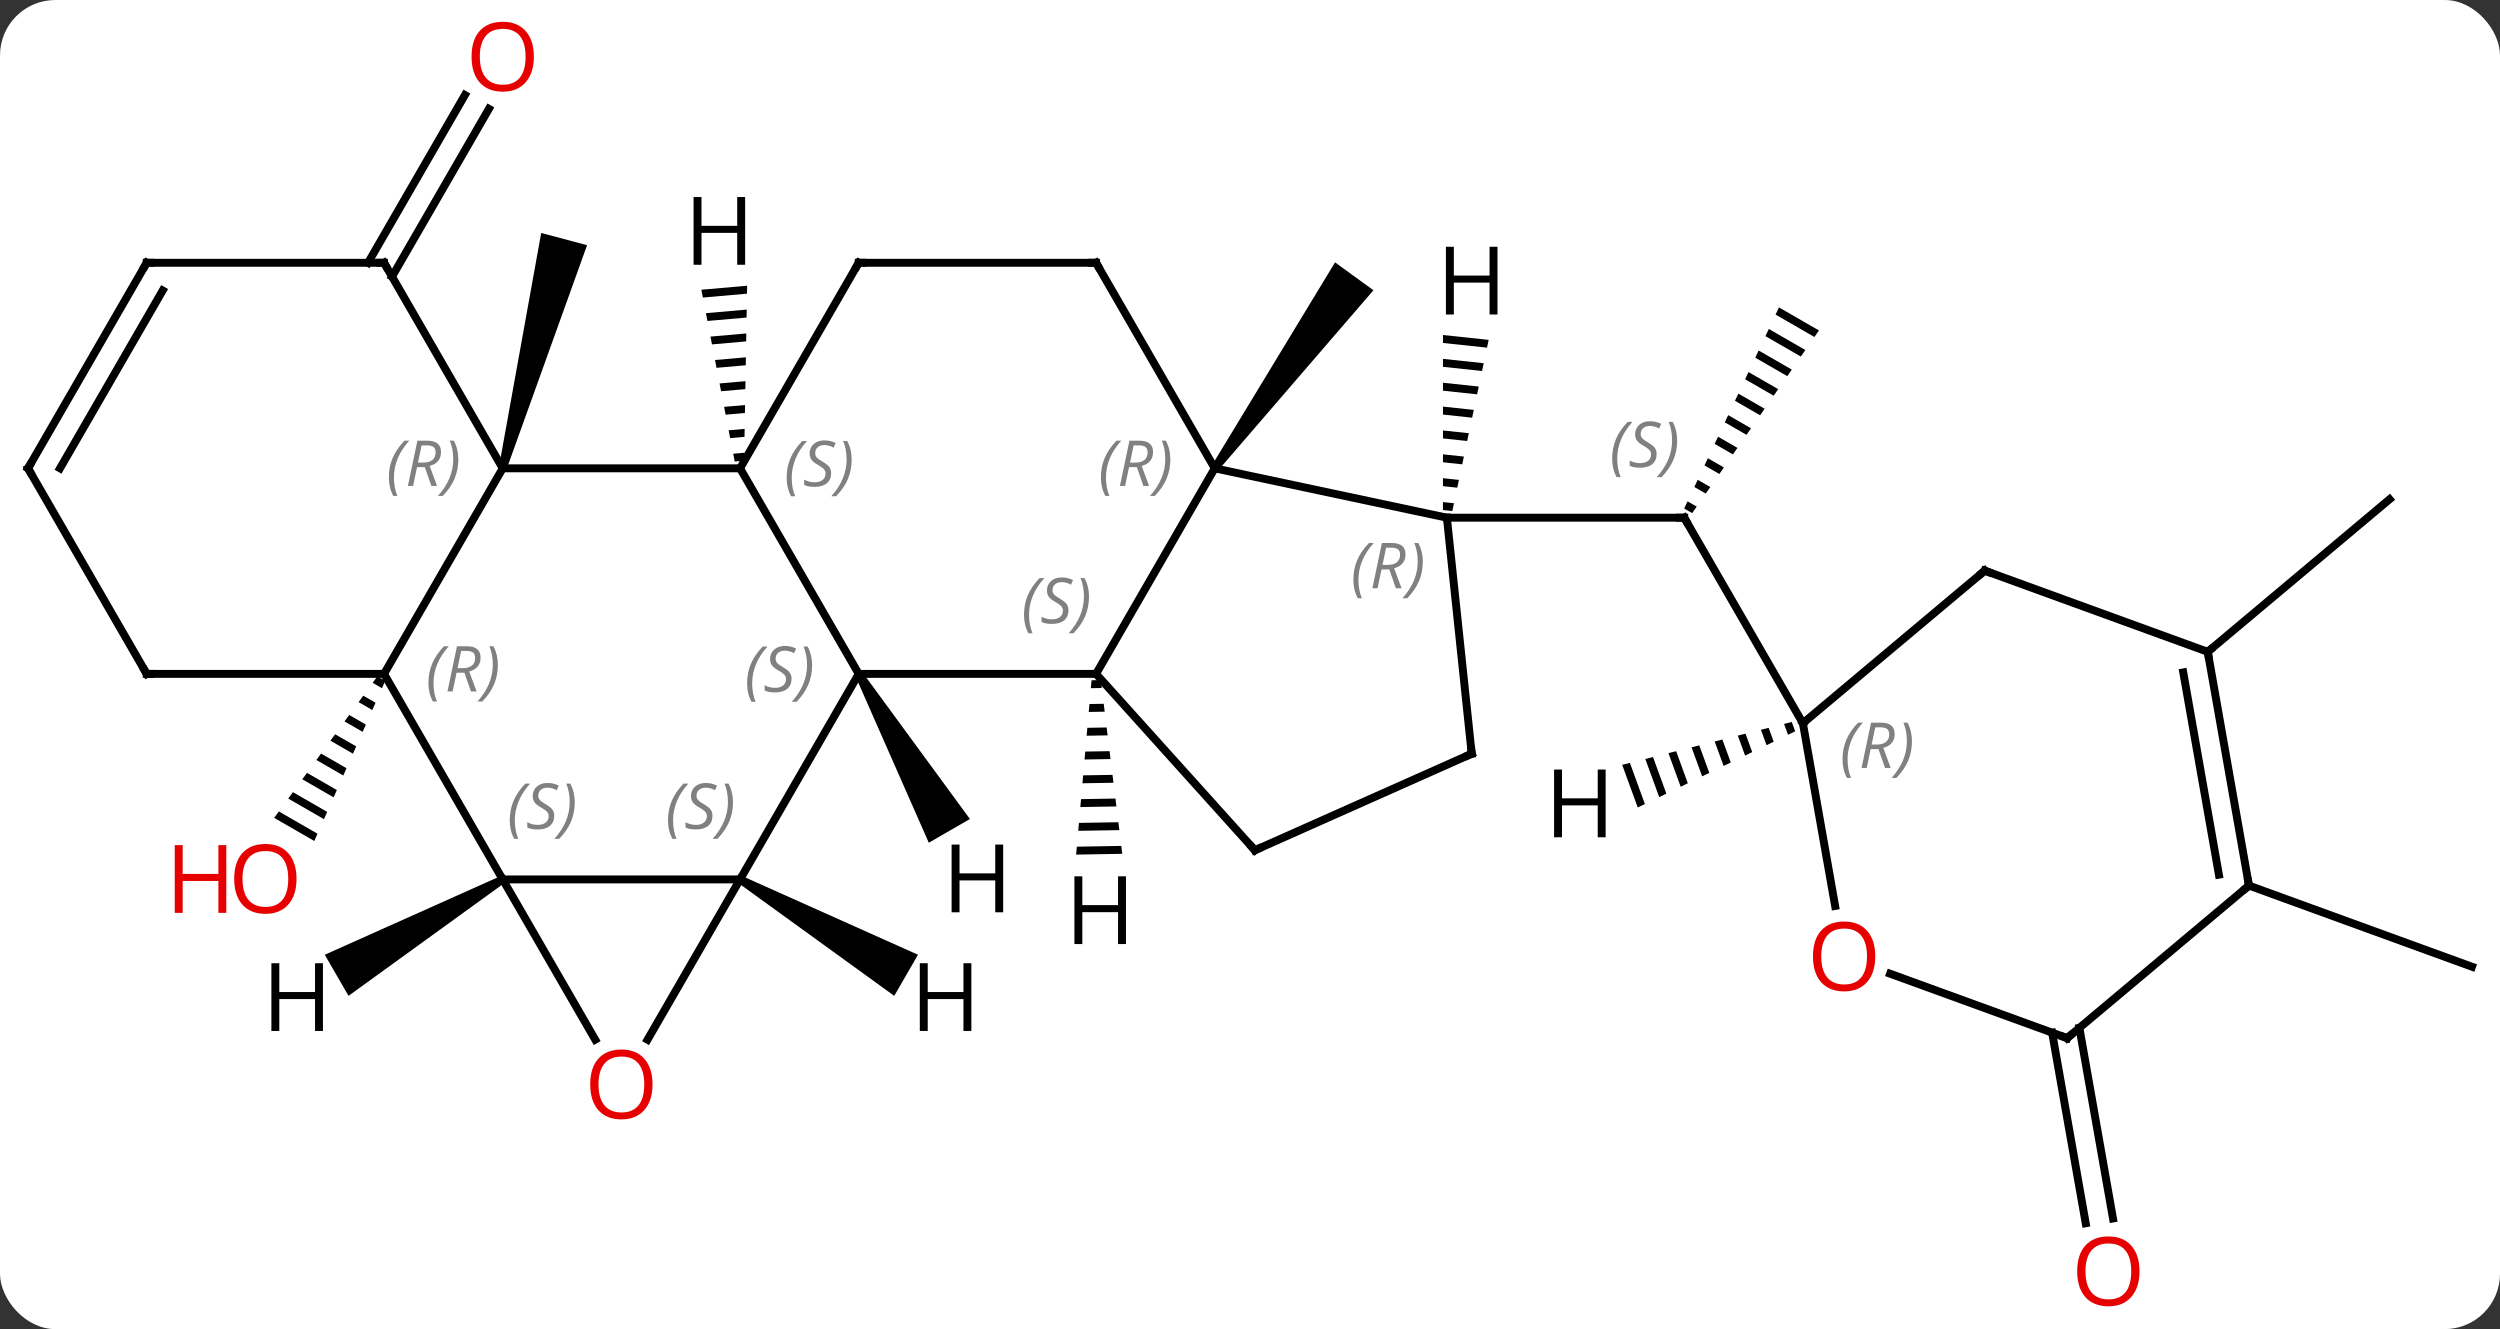 <svg width="316" viewBox="0 0 316 168" style="fill-opacity:1; color-rendering:auto; color-interpolation:auto; text-rendering:auto; stroke:black; stroke-linecap:square; stroke-miterlimit:10; shape-rendering:auto; stroke-opacity:1; fill:black; stroke-dasharray:none; font-weight:normal; stroke-width:1; font-family:'Open Sans'; font-style:normal; stroke-linejoin:miter; font-size:12; stroke-dashoffset:0; image-rendering:auto;" height="168" class="cas-substance-image" xmlns:xlink="http://www.w3.org/1999/xlink" xmlns="http://www.w3.org/2000/svg"><rect x="0" y="0" width="316" height="168" fill="#333333" stroke="none"/><svg class="cas-substance-single-component"><rect y="0" x="0" width="316" stroke="none" ry="7" rx="7" height="168" fill="white" class="cas-substance-group"/><svg y="0" x="0" width="316" viewBox="0 0 316 168" style="fill:black;" height="168" class="cas-substance-single-component-image"><svg><g><g transform="translate(158,84)" style="text-rendering:geometricPrecision; color-rendering:optimizeQuality; color-interpolation:linearRGB; stroke-linecap:butt; image-rendering:optimizeQuality;"><path style="stroke:none;" d="M-93.975 -24.675 L-94.941 -24.933 L-89.592 -54.557 L-83.796 -53.005 Z"/><path style="stroke:none;" d="M-4.053 -24.51 L-4.862 -25.098 L10.749 -50.837 L15.603 -47.311 Z"/><path style="stroke:none;" d="M-110.304 1.495 L-110.897 2.308 L-109.716 2.989 L-109.309 2.069 L-110.304 1.495 ZM-112.082 3.934 L-112.675 4.747 L-110.939 5.748 L-110.531 4.828 L-112.082 3.934 ZM-113.861 6.372 L-114.453 7.185 L-112.162 8.507 L-111.754 7.587 L-113.861 6.372 ZM-115.639 8.811 L-116.232 9.624 L-116.232 9.624 L-113.384 11.266 L-112.977 10.346 L-112.977 10.346 L-115.639 8.811 ZM-117.417 11.25 L-118.01 12.062 L-118.01 12.062 L-114.607 14.025 L-114.199 13.105 L-117.417 11.25 ZM-119.195 13.688 L-119.788 14.501 L-115.83 16.784 L-115.422 15.864 L-119.195 13.688 ZM-120.974 16.127 L-121.567 16.94 L-117.052 19.543 L-116.645 18.623 L-116.645 18.623 L-120.974 16.127 ZM-122.752 18.566 L-123.345 19.378 L-118.275 22.302 L-117.867 21.382 L-122.752 18.566 Z"/><line y2="-50.784" y1="-71.991" x2="-111.479" x1="-99.234" style="fill:none;"/><line y2="-49.034" y1="-70.241" x2="-108.448" x1="-96.203" style="fill:none;"/><path style="stroke:none;" d="M66.862 -45.144 L66.434 -44.236 L66.434 -44.236 L71.344 -41.405 L71.916 -42.23 L71.916 -42.23 L66.862 -45.144 ZM65.578 -42.42 L65.15 -41.513 L69.626 -38.931 L69.626 -38.931 L70.199 -39.756 L65.578 -42.42 ZM64.294 -39.697 L63.866 -38.789 L63.866 -38.789 L67.91 -36.457 L67.91 -36.457 L68.482 -37.282 L64.294 -39.697 ZM63.01 -36.973 L62.582 -36.065 L66.193 -33.983 L66.765 -34.808 L63.01 -36.973 ZM61.727 -34.249 L61.299 -33.341 L64.476 -31.509 L65.048 -32.334 L61.727 -34.249 ZM60.443 -31.526 L60.015 -30.618 L62.759 -29.035 L62.759 -29.035 L63.331 -29.86 L63.331 -29.86 L60.443 -31.526 ZM59.159 -28.802 L58.731 -27.894 L61.042 -26.561 L61.614 -27.386 L59.159 -28.802 ZM57.876 -26.078 L57.448 -25.17 L59.325 -24.087 L59.897 -24.912 L59.897 -24.912 L57.876 -26.078 ZM56.592 -23.354 L56.164 -22.446 L57.608 -21.614 L57.608 -21.614 L58.18 -22.438 L58.18 -22.438 L56.592 -23.354 ZM55.308 -20.631 L54.88 -19.723 L55.891 -19.14 L55.891 -19.14 L56.463 -19.964 L55.308 -20.631 Z"/><line y2="-18.564" y1="-18.564" x2="24.885" x1="54.885" style="fill:none;"/><line y2="7.416" y1="-18.564" x2="69.885" x1="54.885" style="fill:none;"/><line y2="-1.608" y1="-20.892" x2="121.059" x1="144.039" style="fill:none;"/><line y2="45.921" y1="70.014" x2="104.835" x1="109.082" style="fill:none;"/><line y2="46.529" y1="70.622" x2="101.388" x1="105.635" style="fill:none;"/><line y2="27.936" y1="38.196" x2="126.267" x1="154.458" style="fill:none;"/><line y2="-24.804" y1="1.179" x2="-64.458" x1="-49.458" style="fill:none;"/><line y2="27.159" y1="1.179" x2="-64.458" x1="-49.458" style="fill:none;"/><line y2="1.179" y1="1.179" x2="-19.458" x1="-49.458" style="fill:none;"/><line y2="-24.804" y1="-24.804" x2="-94.458" x1="-64.458" style="fill:none;"/><line y2="-50.784" y1="-24.804" x2="-49.458" x1="-64.458" style="fill:none;"/><line y2="27.159" y1="27.159" x2="-94.458" x1="-64.458" style="fill:none;"/><line y2="47.417" y1="27.159" x2="-76.154" x1="-64.458" style="fill:none;"/><line y2="-24.804" y1="1.179" x2="-4.458" x1="-19.458" style="fill:none;"/><line y2="23.472" y1="1.179" x2="0.615" x1="-19.458" style="fill:none;"/><line y2="1.179" y1="-24.804" x2="-109.458" x1="-94.458" style="fill:none;"/><line y2="-50.784" y1="-24.804" x2="-109.458" x1="-94.458" style="fill:none;"/><line y2="-50.784" y1="-50.784" x2="-19.458" x1="-49.458" style="fill:none;"/><line y2="47.411" y1="27.159" x2="-82.765" x1="-94.458" style="fill:none;"/><line y2="1.179" y1="27.159" x2="-109.458" x1="-94.458" style="fill:none;"/><line y2="-50.784" y1="-24.804" x2="-19.458" x1="-4.458" style="fill:none;"/><line y2="-18.564" y1="-24.804" x2="24.885" x1="-4.458" style="fill:none;"/><line y2="11.271" y1="23.472" x2="28.023" x1="0.615" style="fill:none;"/><line y2="1.179" y1="1.179" x2="-139.458" x1="-109.458" style="fill:none;"/><line y2="-50.784" y1="-50.784" x2="-139.458" x1="-109.458" style="fill:none;"/><line y2="11.271" y1="-18.564" x2="28.023" x1="24.885" style="fill:none;"/><line y2="-24.804" y1="1.179" x2="-154.458" x1="-139.458" style="fill:none;"/><line y2="-24.804" y1="-50.784" x2="-154.458" x1="-139.458" style="fill:none;"/><line y2="-24.804" y1="-47.284" x2="-150.417" x1="-137.437" style="fill:none;"/><line y2="-11.868" y1="7.416" x2="92.868" x1="69.885" style="fill:none;"/><line y2="30.514" y1="7.416" x2="73.959" x1="69.885" style="fill:none;"/><line y2="-1.608" y1="-11.868" x2="121.059" x1="92.868" style="fill:none;"/><line y2="47.22" y1="39.077" x2="103.287" x1="80.913" style="fill:none;"/><line y2="27.936" y1="-1.608" x2="126.267" x1="121.059" style="fill:none;"/><line y2="26.554" y1="0.99" x2="122.469" x1="117.963" style="fill:none;"/><line y2="27.936" y1="47.22" x2="126.267" x1="103.287" style="fill:none;"/><path style="stroke:none;" d="M-49.891 1.429 L-49.025 0.929 L-35.404 19.521 L-40.6 22.521 Z"/><path style="stroke:none;" d="M-63.563 -47.884 L-69.349 -47.377 L-69.157 -46.39 L-69.157 -46.39 L-63.58 -46.879 L-63.58 -46.879 L-63.563 -47.884 ZM-63.615 -44.868 L-68.774 -44.416 L-68.774 -44.416 L-68.582 -43.429 L-68.582 -43.429 L-63.632 -43.863 L-63.632 -43.863 L-63.615 -44.868 ZM-63.667 -41.852 L-68.199 -41.455 L-68.199 -41.455 L-68.007 -40.468 L-68.007 -40.468 L-63.684 -40.847 L-63.684 -40.847 L-63.667 -41.852 ZM-63.719 -38.836 L-67.624 -38.494 L-67.624 -38.494 L-67.432 -37.507 L-67.432 -37.507 L-63.736 -37.831 L-63.736 -37.831 L-63.719 -38.836 ZM-63.771 -35.82 L-67.048 -35.533 L-67.048 -35.533 L-66.857 -34.546 L-66.857 -34.546 L-63.788 -34.815 L-63.788 -34.815 L-63.771 -35.82 ZM-63.823 -32.804 L-66.473 -32.572 L-66.473 -32.572 L-66.282 -31.585 L-66.282 -31.585 L-63.84 -31.799 L-63.84 -31.799 L-63.823 -32.804 ZM-63.875 -29.788 L-65.898 -29.611 L-65.898 -29.611 L-65.707 -28.624 L-65.707 -28.624 L-63.892 -28.783 L-63.892 -28.783 L-63.875 -29.788 ZM-63.927 -26.772 L-65.323 -26.65 L-65.323 -26.65 L-65.131 -25.663 L-65.131 -25.663 L-63.944 -25.767 L-63.944 -25.767 L-63.927 -26.772 Z"/><path style="stroke:none;" d="M-64.708 27.592 L-64.208 26.726 L-41.968 36.68 L-44.968 41.876 Z"/><path style="stroke:none;" d="M-18.86 1.965 L-20.028 1.985 L-20.028 1.985 L-20.117 2.986 L-20.117 2.986 L-18.736 2.963 L-18.736 2.963 L-18.86 1.965 ZM-18.49 4.959 L-20.294 4.989 L-20.294 4.989 L-20.383 5.991 L-20.383 5.991 L-18.366 5.957 L-18.366 5.957 L-18.49 4.959 ZM-18.12 7.953 L-20.56 7.994 L-20.648 8.996 L-20.648 8.996 L-17.996 8.951 L-17.996 8.951 L-18.12 7.953 ZM-17.75 10.947 L-20.825 10.999 L-20.825 10.999 L-20.914 12.001 L-20.914 12.001 L-17.626 11.945 L-17.626 11.945 L-17.75 10.947 ZM-17.38 13.942 L-21.091 14.004 L-21.091 14.004 L-21.18 15.006 L-21.18 15.006 L-17.256 14.94 L-17.256 14.94 L-17.38 13.942 ZM-17.009 16.936 L-21.357 17.009 L-21.357 17.009 L-21.445 18.011 L-21.445 18.011 L-16.886 17.934 L-16.886 17.934 L-17.009 16.936 ZM-16.639 19.93 L-21.622 20.014 L-21.622 20.014 L-21.711 21.016 L-21.711 21.016 L-16.516 20.928 L-16.516 20.928 L-16.639 19.93 ZM-16.269 22.924 L-21.888 23.019 L-21.888 23.019 L-21.976 24.021 L-21.976 24.021 L-16.146 23.922 L-16.269 22.924 Z"/><path style="stroke:none;" d="M-94.708 26.726 L-94.208 27.592 L-113.948 41.876 L-116.948 36.68 Z"/><path style="stroke:none;" d="M24.393 -41.654 L24.393 -40.649 L24.393 -40.649 L29.96 -40.057 L30.169 -41.041 L30.169 -41.041 L24.393 -41.654 ZM24.392 -38.638 L24.392 -37.632 L24.392 -37.632 L29.333 -37.107 L29.333 -37.107 L29.542 -38.091 L29.542 -38.091 L24.392 -38.638 ZM24.392 -35.621 L24.391 -34.616 L24.391 -34.616 L28.706 -34.157 L28.706 -34.157 L28.915 -35.141 L28.915 -35.141 L24.392 -35.621 ZM24.391 -32.605 L24.391 -31.599 L24.391 -31.599 L28.079 -31.207 L28.079 -31.207 L28.288 -32.191 L28.288 -32.191 L24.391 -32.605 ZM24.39 -29.588 L24.39 -28.583 L24.39 -28.583 L27.453 -28.258 L27.453 -28.258 L27.662 -29.241 L27.662 -29.241 L24.39 -29.588 ZM24.39 -26.572 L24.389 -25.567 L26.826 -25.308 L26.826 -25.308 L27.035 -26.291 L27.035 -26.291 L24.39 -26.572 ZM24.389 -23.555 L24.389 -22.55 L24.389 -22.55 L26.199 -22.358 L26.199 -22.358 L26.408 -23.341 L26.408 -23.341 L24.389 -23.555 ZM24.388 -20.539 L24.388 -19.534 L24.388 -19.534 L25.573 -19.408 L25.573 -19.408 L25.782 -20.391 L25.782 -20.391 L24.388 -20.539 Z"/><path style="stroke:none;" d="M68.48 7.258 L67.505 7.504 L68.006 8.878 L68.911 8.44 L68.48 7.258 ZM65.556 7.997 L64.582 8.243 L64.582 8.243 L65.292 10.19 L66.197 9.753 L65.556 7.997 ZM62.633 8.735 L61.659 8.981 L61.659 8.981 L62.579 11.503 L63.483 11.066 L62.633 8.735 ZM59.71 9.474 L58.736 9.72 L59.865 12.816 L60.77 12.379 L59.71 9.474 ZM56.787 10.212 L55.813 10.459 L57.151 14.129 L58.056 13.691 L56.787 10.212 ZM53.864 10.951 L52.89 11.197 L52.89 11.197 L54.438 15.442 L55.342 15.004 L53.864 10.951 ZM50.941 11.69 L49.967 11.936 L49.967 11.936 L51.724 16.755 L51.724 16.755 L52.629 16.317 L50.941 11.69 ZM48.018 12.428 L47.043 12.674 L47.043 12.674 L49.011 18.067 L49.011 18.067 L49.915 17.63 L49.915 17.63 L48.018 12.428 Z"/></g><g transform="translate(158,84)" style="fill:rgb(230,0,0); text-rendering:geometricPrecision; color-rendering:optimizeQuality; image-rendering:optimizeQuality; font-family:'Open Sans'; stroke:rgb(230,0,0); color-interpolation:linearRGB;"><path style="stroke:none;" d="M-120.52 27.089 Q-120.52 29.151 -121.56 30.331 Q-122.599 31.511 -124.442 31.511 Q-126.333 31.511 -127.364 30.346 Q-128.395 29.182 -128.395 27.073 Q-128.395 24.979 -127.364 23.831 Q-126.333 22.682 -124.442 22.682 Q-122.583 22.682 -121.552 23.854 Q-120.52 25.026 -120.52 27.089 ZM-127.349 27.089 Q-127.349 28.823 -126.606 29.729 Q-125.864 30.636 -124.442 30.636 Q-123.02 30.636 -122.294 29.737 Q-121.567 28.839 -121.567 27.089 Q-121.567 25.354 -122.294 24.464 Q-123.02 23.573 -124.442 23.573 Q-125.864 23.573 -126.606 24.471 Q-127.349 25.37 -127.349 27.089 Z"/><path style="stroke:none;" d="M-129.395 31.386 L-130.395 31.386 L-130.395 27.354 L-134.911 27.354 L-134.911 31.386 L-135.911 31.386 L-135.911 22.823 L-134.911 22.823 L-134.911 26.464 L-130.395 26.464 L-130.395 22.823 L-129.395 22.823 L-129.395 31.386 Z"/><path style="stroke:none;" d="M-90.52 -76.834 Q-90.52 -74.772 -91.56 -73.592 Q-92.599 -72.412 -94.442 -72.412 Q-96.333 -72.412 -97.364 -73.576 Q-98.395 -74.741 -98.395 -76.85 Q-98.395 -78.944 -97.364 -80.092 Q-96.333 -81.241 -94.442 -81.241 Q-92.583 -81.241 -91.552 -80.069 Q-90.52 -78.897 -90.52 -76.834 ZM-97.349 -76.834 Q-97.349 -75.1 -96.606 -74.194 Q-95.864 -73.287 -94.442 -73.287 Q-93.02 -73.287 -92.294 -74.186 Q-91.567 -75.084 -91.567 -76.834 Q-91.567 -78.569 -92.294 -79.459 Q-93.02 -80.35 -94.442 -80.35 Q-95.864 -80.35 -96.606 -79.451 Q-97.349 -78.553 -97.349 -76.834 Z"/></g><g transform="translate(158,84)" style="stroke-linecap:butt; text-rendering:geometricPrecision; color-rendering:optimizeQuality; image-rendering:optimizeQuality; font-family:'Open Sans'; color-interpolation:linearRGB; stroke-miterlimit:5;"><path style="fill:none;" d="M54.385 -18.564 L54.885 -18.564 L55.135 -18.131"/></g><g transform="translate(158,84)" style="stroke-linecap:butt; font-size:8.4px; fill:gray; text-rendering:geometricPrecision; image-rendering:optimizeQuality; color-rendering:optimizeQuality; font-family:'Open Sans'; font-style:italic; stroke:gray; color-interpolation:linearRGB; stroke-miterlimit:5;"><path style="stroke:none;" d="M45.776 -26.021 Q45.776 -27.349 46.245 -28.474 Q46.714 -29.599 47.745 -30.677 L48.354 -30.677 Q47.385 -29.615 46.901 -28.443 Q46.417 -27.271 46.417 -26.037 Q46.417 -24.708 46.854 -23.693 L46.339 -23.693 Q45.776 -24.724 45.776 -26.021 ZM51.399 -26.615 Q51.399 -25.787 50.852 -25.333 Q50.305 -24.88 49.305 -24.88 Q48.899 -24.88 48.586 -24.935 Q48.274 -24.99 47.992 -25.13 L47.992 -25.787 Q48.617 -25.458 49.321 -25.458 Q49.946 -25.458 50.321 -25.755 Q50.696 -26.052 50.696 -26.568 Q50.696 -26.88 50.492 -27.107 Q50.289 -27.333 49.727 -27.662 Q49.133 -27.99 48.906 -28.318 Q48.68 -28.646 48.68 -29.099 Q48.68 -29.833 49.196 -30.294 Q49.711 -30.755 50.555 -30.755 Q50.93 -30.755 51.266 -30.677 Q51.602 -30.599 51.977 -30.427 L51.711 -29.833 Q51.461 -29.99 51.141 -30.076 Q50.821 -30.162 50.555 -30.162 Q50.024 -30.162 49.703 -29.888 Q49.383 -29.615 49.383 -29.146 Q49.383 -28.943 49.453 -28.794 Q49.524 -28.646 49.664 -28.513 Q49.805 -28.38 50.227 -28.13 Q50.789 -27.787 50.992 -27.591 Q51.196 -27.396 51.297 -27.162 Q51.399 -26.927 51.399 -26.615 ZM53.993 -28.333 Q53.993 -27.005 53.517 -25.872 Q53.04 -24.74 52.024 -23.693 L51.415 -23.693 Q53.352 -25.849 53.352 -28.333 Q53.352 -29.662 52.915 -30.677 L53.431 -30.677 Q53.993 -29.615 53.993 -28.333 Z"/></g><g transform="translate(158,84)" style="stroke-linecap:butt; fill:rgb(230,0,0); text-rendering:geometricPrecision; color-rendering:optimizeQuality; image-rendering:optimizeQuality; font-family:'Open Sans'; stroke:rgb(230,0,0); color-interpolation:linearRGB; stroke-miterlimit:5;"><path style="stroke:none;" d="M112.433 76.694 Q112.433 78.756 111.393 79.936 Q110.354 81.116 108.511 81.116 Q106.62 81.116 105.589 79.951 Q104.558 78.787 104.558 76.678 Q104.558 74.584 105.589 73.436 Q106.62 72.287 108.511 72.287 Q110.37 72.287 111.401 73.459 Q112.433 74.631 112.433 76.694 ZM105.604 76.694 Q105.604 78.428 106.347 79.334 Q107.089 80.241 108.511 80.241 Q109.933 80.241 110.659 79.342 Q111.386 78.444 111.386 76.694 Q111.386 74.959 110.659 74.069 Q109.933 73.178 108.511 73.178 Q107.089 73.178 106.347 74.076 Q105.604 74.975 105.604 76.694 Z"/></g><g transform="translate(158,84)" style="stroke-linecap:butt; font-size:8.4px; fill:gray; text-rendering:geometricPrecision; image-rendering:optimizeQuality; color-rendering:optimizeQuality; font-family:'Open Sans'; font-style:italic; stroke:gray; color-interpolation:linearRGB; stroke-miterlimit:5;"><path style="stroke:none;" d="M-63.566 2.382 Q-63.566 1.054 -63.098 -0.071 Q-62.629 -1.196 -61.598 -2.274 L-60.988 -2.274 Q-61.957 -1.212 -62.441 -0.04 Q-62.926 1.132 -62.926 2.366 Q-62.926 3.694 -62.488 4.71 L-63.004 4.71 Q-63.566 3.679 -63.566 2.382 ZM-57.944 1.788 Q-57.944 2.616 -58.491 3.069 Q-59.038 3.522 -60.038 3.522 Q-60.444 3.522 -60.757 3.468 Q-61.069 3.413 -61.35 3.272 L-61.35 2.616 Q-60.725 2.944 -60.022 2.944 Q-59.397 2.944 -59.022 2.647 Q-58.647 2.351 -58.647 1.835 Q-58.647 1.522 -58.85 1.296 Q-59.053 1.069 -59.616 0.741 Q-60.21 0.413 -60.436 0.085 Q-60.663 -0.243 -60.663 -0.696 Q-60.663 -1.431 -60.147 -1.892 Q-59.632 -2.353 -58.788 -2.353 Q-58.413 -2.353 -58.077 -2.274 Q-57.741 -2.196 -57.366 -2.024 L-57.632 -1.431 Q-57.882 -1.587 -58.202 -1.673 Q-58.522 -1.759 -58.788 -1.759 Q-59.319 -1.759 -59.639 -1.485 Q-59.96 -1.212 -59.96 -0.743 Q-59.96 -0.54 -59.889 -0.392 Q-59.819 -0.243 -59.678 -0.11 Q-59.538 0.022 -59.116 0.273 Q-58.553 0.616 -58.35 0.812 Q-58.147 1.007 -58.045 1.241 Q-57.944 1.476 -57.944 1.788 ZM-55.349 0.069 Q-55.349 1.397 -55.826 2.53 Q-56.303 3.663 -57.318 4.71 L-57.928 4.71 Q-55.99 2.554 -55.99 0.069 Q-55.99 -1.259 -56.428 -2.274 L-55.912 -2.274 Q-55.349 -1.212 -55.349 0.069 Z"/><path style="stroke:none;" d="M-58.566 -23.601 Q-58.566 -24.929 -58.098 -26.054 Q-57.629 -27.179 -56.598 -28.257 L-55.988 -28.257 Q-56.957 -27.194 -57.441 -26.023 Q-57.926 -24.851 -57.926 -23.616 Q-57.926 -22.288 -57.488 -21.273 L-58.004 -21.273 Q-58.566 -22.304 -58.566 -23.601 ZM-52.944 -24.194 Q-52.944 -23.366 -53.491 -22.913 Q-54.038 -22.46 -55.038 -22.46 Q-55.444 -22.46 -55.757 -22.515 Q-56.069 -22.569 -56.35 -22.71 L-56.35 -23.366 Q-55.725 -23.038 -55.022 -23.038 Q-54.397 -23.038 -54.022 -23.335 Q-53.647 -23.632 -53.647 -24.148 Q-53.647 -24.46 -53.85 -24.687 Q-54.053 -24.913 -54.616 -25.241 Q-55.21 -25.569 -55.436 -25.898 Q-55.663 -26.226 -55.663 -26.679 Q-55.663 -27.413 -55.147 -27.874 Q-54.632 -28.335 -53.788 -28.335 Q-53.413 -28.335 -53.077 -28.257 Q-52.741 -28.179 -52.366 -28.007 L-52.632 -27.413 Q-52.882 -27.569 -53.202 -27.655 Q-53.522 -27.741 -53.788 -27.741 Q-54.319 -27.741 -54.639 -27.468 Q-54.96 -27.194 -54.96 -26.726 Q-54.96 -26.523 -54.889 -26.374 Q-54.819 -26.226 -54.678 -26.093 Q-54.538 -25.96 -54.116 -25.71 Q-53.553 -25.366 -53.35 -25.171 Q-53.147 -24.976 -53.045 -24.741 Q-52.944 -24.507 -52.944 -24.194 ZM-50.349 -25.913 Q-50.349 -24.585 -50.826 -23.452 Q-51.303 -22.319 -52.318 -21.273 L-52.928 -21.273 Q-50.99 -23.429 -50.99 -25.913 Q-50.99 -27.241 -51.428 -28.257 L-50.912 -28.257 Q-50.349 -27.194 -50.349 -25.913 Z"/><path style="stroke:none;" d="M-73.567 19.702 Q-73.567 18.374 -73.098 17.249 Q-72.629 16.124 -71.598 15.046 L-70.988 15.046 Q-71.957 16.108 -72.442 17.28 Q-72.926 18.452 -72.926 19.686 Q-72.926 21.014 -72.488 22.03 L-73.004 22.03 Q-73.567 20.999 -73.567 19.702 ZM-67.944 19.108 Q-67.944 19.936 -68.491 20.389 Q-69.038 20.843 -70.038 20.843 Q-70.444 20.843 -70.756 20.788 Q-71.069 20.733 -71.35 20.593 L-71.35 19.936 Q-70.725 20.264 -70.022 20.264 Q-69.397 20.264 -69.022 19.968 Q-68.647 19.671 -68.647 19.155 Q-68.647 18.843 -68.85 18.616 Q-69.053 18.389 -69.616 18.061 Q-70.21 17.733 -70.436 17.405 Q-70.663 17.077 -70.663 16.624 Q-70.663 15.889 -70.147 15.428 Q-69.631 14.967 -68.788 14.967 Q-68.413 14.967 -68.077 15.046 Q-67.741 15.124 -67.366 15.296 L-67.631 15.889 Q-67.881 15.733 -68.202 15.647 Q-68.522 15.561 -68.788 15.561 Q-69.319 15.561 -69.639 15.835 Q-69.96 16.108 -69.96 16.577 Q-69.96 16.78 -69.889 16.928 Q-69.819 17.077 -69.678 17.21 Q-69.538 17.343 -69.116 17.593 Q-68.553 17.936 -68.35 18.131 Q-68.147 18.327 -68.046 18.561 Q-67.944 18.796 -67.944 19.108 ZM-65.349 17.389 Q-65.349 18.718 -65.826 19.85 Q-66.303 20.983 -67.318 22.03 L-67.928 22.03 Q-65.99 19.874 -65.99 17.389 Q-65.99 16.061 -66.428 15.046 L-65.912 15.046 Q-65.349 16.108 -65.349 17.389 Z"/><path style="stroke:none;" d="M-28.567 -6.278 Q-28.567 -7.606 -28.098 -8.731 Q-27.629 -9.856 -26.598 -10.934 L-25.989 -10.934 Q-26.957 -9.872 -27.442 -8.7 Q-27.926 -7.528 -27.926 -6.294 Q-27.926 -4.965 -27.489 -3.95 L-28.004 -3.95 Q-28.567 -4.981 -28.567 -6.278 ZM-22.944 -6.872 Q-22.944 -6.044 -23.491 -5.59 Q-24.038 -5.137 -25.038 -5.137 Q-25.444 -5.137 -25.757 -5.192 Q-26.069 -5.247 -26.35 -5.387 L-26.35 -6.044 Q-25.725 -5.715 -25.022 -5.715 Q-24.397 -5.715 -24.022 -6.012 Q-23.647 -6.309 -23.647 -6.825 Q-23.647 -7.137 -23.85 -7.364 Q-24.053 -7.59 -24.616 -7.919 Q-25.21 -8.247 -25.436 -8.575 Q-25.663 -8.903 -25.663 -9.356 Q-25.663 -10.091 -25.147 -10.552 Q-24.632 -11.012 -23.788 -11.012 Q-23.413 -11.012 -23.077 -10.934 Q-22.741 -10.856 -22.366 -10.684 L-22.632 -10.091 Q-22.882 -10.247 -23.202 -10.333 Q-23.522 -10.419 -23.788 -10.419 Q-24.319 -10.419 -24.639 -10.145 Q-24.96 -9.872 -24.96 -9.403 Q-24.96 -9.2 -24.889 -9.052 Q-24.819 -8.903 -24.678 -8.77 Q-24.538 -8.637 -24.116 -8.387 Q-23.553 -8.044 -23.35 -7.848 Q-23.147 -7.653 -23.046 -7.419 Q-22.944 -7.184 -22.944 -6.872 ZM-20.35 -8.591 Q-20.35 -7.262 -20.826 -6.13 Q-21.303 -4.997 -22.318 -3.95 L-22.928 -3.95 Q-20.99 -6.106 -20.99 -8.591 Q-20.99 -9.919 -21.428 -10.934 L-20.912 -10.934 Q-20.35 -9.872 -20.35 -8.591 Z"/><path style="stroke:none;" d="M-108.847 -23.64 Q-108.847 -24.968 -108.378 -26.093 Q-107.909 -27.218 -106.878 -28.296 L-106.269 -28.296 Q-107.237 -27.233 -107.722 -26.062 Q-108.206 -24.89 -108.206 -23.655 Q-108.206 -22.327 -107.769 -21.312 L-108.284 -21.312 Q-108.847 -22.343 -108.847 -23.64 ZM-105.287 -24.952 L-105.787 -22.577 L-106.443 -22.577 L-105.24 -28.296 L-103.99 -28.296 Q-102.255 -28.296 -102.255 -26.858 Q-102.255 -25.499 -103.693 -25.108 L-102.755 -22.577 L-103.474 -22.577 L-104.302 -24.952 L-105.287 -24.952 ZM-104.709 -27.702 Q-105.099 -25.78 -105.162 -25.53 L-104.505 -25.53 Q-103.755 -25.53 -103.349 -25.858 Q-102.943 -26.187 -102.943 -26.812 Q-102.943 -27.28 -103.201 -27.491 Q-103.459 -27.702 -104.052 -27.702 L-104.709 -27.702 ZM-100.069 -25.952 Q-100.069 -24.624 -100.546 -23.491 Q-101.022 -22.358 -102.038 -21.312 L-102.647 -21.312 Q-100.71 -23.468 -100.71 -25.952 Q-100.71 -27.28 -101.147 -28.296 L-100.632 -28.296 Q-100.069 -27.233 -100.069 -25.952 Z"/><path style="fill:none; stroke:black;" d="M-49.708 -50.351 L-49.458 -50.784 L-48.958 -50.784"/><path style="stroke:none;" d="M-93.567 19.702 Q-93.567 18.374 -93.098 17.249 Q-92.629 16.124 -91.598 15.046 L-90.988 15.046 Q-91.957 16.108 -92.442 17.28 Q-92.926 18.452 -92.926 19.686 Q-92.926 21.014 -92.488 22.03 L-93.004 22.03 Q-93.567 20.999 -93.567 19.702 ZM-87.944 19.108 Q-87.944 19.936 -88.491 20.389 Q-89.038 20.843 -90.038 20.843 Q-90.444 20.843 -90.757 20.788 Q-91.069 20.733 -91.35 20.593 L-91.35 19.936 Q-90.725 20.264 -90.022 20.264 Q-89.397 20.264 -89.022 19.968 Q-88.647 19.671 -88.647 19.155 Q-88.647 18.843 -88.85 18.616 Q-89.053 18.389 -89.616 18.061 Q-90.21 17.733 -90.436 17.405 Q-90.663 17.077 -90.663 16.624 Q-90.663 15.889 -90.147 15.428 Q-89.632 14.967 -88.788 14.967 Q-88.413 14.967 -88.077 15.046 Q-87.741 15.124 -87.366 15.296 L-87.632 15.889 Q-87.882 15.733 -88.202 15.647 Q-88.522 15.561 -88.788 15.561 Q-89.319 15.561 -89.639 15.835 Q-89.96 16.108 -89.96 16.577 Q-89.96 16.78 -89.889 16.928 Q-89.819 17.077 -89.678 17.21 Q-89.538 17.343 -89.116 17.593 Q-88.553 17.936 -88.35 18.131 Q-88.147 18.327 -88.046 18.561 Q-87.944 18.796 -87.944 19.108 ZM-85.35 17.389 Q-85.35 18.718 -85.826 19.85 Q-86.303 20.983 -87.318 22.03 L-87.928 22.03 Q-85.99 19.874 -85.99 17.389 Q-85.99 16.061 -86.428 15.046 L-85.912 15.046 Q-85.35 16.108 -85.35 17.389 Z"/></g><g transform="translate(158,84)" style="stroke-linecap:butt; fill:rgb(230,0,0); text-rendering:geometricPrecision; color-rendering:optimizeQuality; image-rendering:optimizeQuality; font-family:'Open Sans'; stroke:rgb(230,0,0); color-interpolation:linearRGB; stroke-miterlimit:5;"><path style="stroke:none;" d="M-75.52 53.069 Q-75.52 55.131 -76.56 56.311 Q-77.599 57.491 -79.442 57.491 Q-81.333 57.491 -82.364 56.327 Q-83.395 55.162 -83.395 53.053 Q-83.395 50.959 -82.364 49.811 Q-81.333 48.662 -79.442 48.662 Q-77.583 48.662 -76.552 49.834 Q-75.52 51.006 -75.52 53.069 ZM-82.349 53.069 Q-82.349 54.803 -81.606 55.709 Q-80.864 56.616 -79.442 56.616 Q-78.02 56.616 -77.294 55.717 Q-76.567 54.819 -76.567 53.069 Q-76.567 51.334 -77.294 50.444 Q-78.02 49.553 -79.442 49.553 Q-80.864 49.553 -81.606 50.452 Q-82.349 51.35 -82.349 53.069 Z"/></g><g transform="translate(158,84)" style="stroke-linecap:butt; font-size:8.4px; fill:gray; text-rendering:geometricPrecision; image-rendering:optimizeQuality; color-rendering:optimizeQuality; font-family:'Open Sans'; font-style:italic; stroke:gray; color-interpolation:linearRGB; stroke-miterlimit:5;"><path style="stroke:none;" d="M-18.847 -23.64 Q-18.847 -24.968 -18.378 -26.093 Q-17.909 -27.218 -16.878 -28.296 L-16.268 -28.296 Q-17.237 -27.233 -17.722 -26.062 Q-18.206 -24.89 -18.206 -23.655 Q-18.206 -22.327 -17.768 -21.312 L-18.284 -21.312 Q-18.847 -22.343 -18.847 -23.64 ZM-15.287 -24.952 L-15.787 -22.577 L-16.443 -22.577 L-15.24 -28.296 L-13.99 -28.296 Q-12.255 -28.296 -12.255 -26.858 Q-12.255 -25.499 -13.693 -25.108 L-12.755 -22.577 L-13.474 -22.577 L-14.302 -24.952 L-15.287 -24.952 ZM-14.709 -27.702 Q-15.099 -25.78 -15.162 -25.53 L-14.505 -25.53 Q-13.755 -25.53 -13.349 -25.858 Q-12.943 -26.187 -12.943 -26.812 Q-12.943 -27.28 -13.201 -27.491 Q-13.459 -27.702 -14.052 -27.702 L-14.709 -27.702 ZM-10.069 -25.952 Q-10.069 -24.624 -10.546 -23.491 Q-11.023 -22.358 -12.038 -21.312 L-12.648 -21.312 Q-10.71 -23.468 -10.71 -25.952 Q-10.71 -27.28 -11.148 -28.296 L-10.632 -28.296 Q-10.069 -27.233 -10.069 -25.952 Z"/><path style="fill:none; stroke:black;" d="M0.28 23.1 L0.615 23.472 L1.072 23.269"/><path style="stroke:none;" d="M-103.847 2.343 Q-103.847 1.015 -103.378 -0.11 Q-102.909 -1.235 -101.878 -2.313 L-101.269 -2.313 Q-102.237 -1.251 -102.722 -0.079 Q-103.206 1.093 -103.206 2.327 Q-103.206 3.655 -102.769 4.671 L-103.284 4.671 Q-103.847 3.64 -103.847 2.343 ZM-100.287 1.03 L-100.787 3.405 L-101.443 3.405 L-100.24 -2.313 L-98.99 -2.313 Q-97.255 -2.313 -97.255 -0.876 Q-97.255 0.483 -98.693 0.874 L-97.755 3.405 L-98.474 3.405 L-99.302 1.03 L-100.287 1.03 ZM-99.709 -1.72 Q-100.099 0.202 -100.162 0.452 L-99.505 0.452 Q-98.755 0.452 -98.349 0.124 Q-97.943 -0.204 -97.943 -0.829 Q-97.943 -1.298 -98.201 -1.509 Q-98.459 -1.72 -99.052 -1.72 L-99.709 -1.72 ZM-95.069 0.03 Q-95.069 1.358 -95.546 2.491 Q-96.022 3.624 -97.038 4.671 L-97.647 4.671 Q-95.71 2.515 -95.71 0.03 Q-95.71 -1.298 -96.147 -2.313 L-95.632 -2.313 Q-95.069 -1.251 -95.069 0.03 Z"/><path style="fill:none; stroke:black;" d="M-109.208 -50.351 L-109.458 -50.784 L-109.958 -50.784"/><path style="fill:none; stroke:black;" d="M-19.958 -50.784 L-19.458 -50.784 L-19.208 -50.351"/><path style="stroke:none;" d="M13.065 -10.709 Q13.065 -12.037 13.534 -13.162 Q14.002 -14.287 15.034 -15.365 L15.643 -15.365 Q14.674 -14.303 14.19 -13.131 Q13.706 -11.959 13.706 -10.724 Q13.706 -9.396 14.143 -8.381 L13.627 -8.381 Q13.065 -9.412 13.065 -10.709 ZM16.625 -12.021 L16.125 -9.646 L15.469 -9.646 L16.672 -15.365 L17.922 -15.365 Q19.656 -15.365 19.656 -13.928 Q19.656 -12.568 18.219 -12.178 L19.156 -9.646 L18.437 -9.646 L17.609 -12.021 L16.625 -12.021 ZM17.203 -14.771 Q16.812 -12.849 16.75 -12.599 L17.406 -12.599 Q18.156 -12.599 18.562 -12.928 Q18.969 -13.256 18.969 -13.881 Q18.969 -14.349 18.711 -14.56 Q18.453 -14.771 17.859 -14.771 L17.203 -14.771 ZM21.842 -13.021 Q21.842 -11.693 21.366 -10.56 Q20.889 -9.428 19.873 -8.381 L19.264 -8.381 Q21.201 -10.537 21.201 -13.021 Q21.201 -14.349 20.764 -15.365 L21.28 -15.365 Q21.842 -14.303 21.842 -13.021 Z"/><path style="fill:none; stroke:black;" d="M27.566 11.474 L28.023 11.271 L27.971 10.774"/><path style="fill:none; stroke:black;" d="M-138.958 1.179 L-139.458 1.179 L-139.708 0.746"/><path style="fill:none; stroke:black;" d="M-138.958 -50.784 L-139.458 -50.784 L-139.708 -50.351"/><path style="fill:none; stroke:black;" d="M-154.208 -24.371 L-154.458 -24.804 L-154.208 -25.237"/><path style="stroke:none;" d="M74.893 12 Q74.893 10.672 75.362 9.547 Q75.831 8.422 76.862 7.344 L77.472 7.344 Q76.503 8.406 76.018 9.578 Q75.534 10.75 75.534 11.985 Q75.534 13.313 75.972 14.328 L75.456 14.328 Q74.893 13.297 74.893 12 ZM78.453 10.688 L77.953 13.063 L77.297 13.063 L78.5 7.344 L79.75 7.344 Q81.485 7.344 81.485 8.781 Q81.485 10.141 80.047 10.531 L80.985 13.063 L80.266 13.063 L79.438 10.688 L78.453 10.688 ZM79.031 7.938 Q78.641 9.86 78.578 10.11 L79.235 10.11 Q79.985 10.11 80.391 9.781 Q80.797 9.453 80.797 8.828 Q80.797 8.36 80.539 8.149 Q80.281 7.938 79.688 7.938 L79.031 7.938 ZM83.671 9.688 Q83.671 11.016 83.194 12.149 Q82.718 13.281 81.702 14.328 L81.093 14.328 Q83.03 12.172 83.03 9.688 Q83.03 8.36 82.593 7.344 L83.108 7.344 Q83.671 8.406 83.671 9.688 Z"/><path style="fill:none; stroke:black;" d="M92.485 -11.547 L92.868 -11.868 L93.338 -11.697"/></g><g transform="translate(158,84)" style="stroke-linecap:butt; fill:rgb(230,0,0); text-rendering:geometricPrecision; color-rendering:optimizeQuality; image-rendering:optimizeQuality; font-family:'Open Sans'; stroke:rgb(230,0,0); color-interpolation:linearRGB; stroke-miterlimit:5;"><path style="stroke:none;" d="M79.034 36.89 Q79.034 38.952 77.994 40.132 Q76.955 41.312 75.112 41.312 Q73.221 41.312 72.19 40.148 Q71.159 38.983 71.159 36.874 Q71.159 34.78 72.19 33.632 Q73.221 32.483 75.112 32.483 Q76.971 32.483 78.002 33.655 Q79.034 34.827 79.034 36.89 ZM72.205 36.89 Q72.205 38.624 72.948 39.53 Q73.69 40.437 75.112 40.437 Q76.534 40.437 77.26 39.538 Q77.987 38.64 77.987 36.89 Q77.987 35.155 77.26 34.265 Q76.534 33.374 75.112 33.374 Q73.69 33.374 72.948 34.273 Q72.205 35.171 72.205 36.89 Z"/><path style="fill:none; stroke:black;" d="M121.146 -1.116 L121.059 -1.608 L121.442 -1.929"/><path style="fill:none; stroke:black;" d="M102.817 47.049 L103.287 47.22 L103.67 46.899"/><path style="fill:none; stroke:black;" d="M126.18 27.444 L126.267 27.936 L125.884 28.257"/><path style="fill:black; stroke:none;" d="M-31.2 31.315 L-32.2 31.315 L-32.2 27.284 L-36.716 27.284 L-36.716 31.315 L-37.716 31.315 L-37.716 22.753 L-36.716 22.753 L-36.716 26.393 L-32.2 26.393 L-32.2 22.753 L-31.2 22.753 L-31.2 31.315 Z"/><path style="fill:black; stroke:none;" d="M-63.816 -50.534 L-64.816 -50.534 L-64.816 -54.565 L-69.332 -54.565 L-69.332 -50.534 L-70.332 -50.534 L-70.332 -59.096 L-69.332 -59.096 L-69.332 -55.456 L-64.816 -55.456 L-64.816 -59.096 L-63.816 -59.096 L-63.816 -50.534 Z"/><path style="fill:black; stroke:none;" d="M-35.22 46.315 L-36.22 46.315 L-36.22 42.284 L-40.736 42.284 L-40.736 46.315 L-41.736 46.315 L-41.736 37.753 L-40.736 37.753 L-40.736 41.393 L-36.22 41.393 L-36.22 37.753 L-35.22 37.753 L-35.22 46.315 Z"/><path style="fill:black; stroke:none;" d="M-15.678 35.329 L-16.678 35.329 L-16.678 31.298 L-21.194 31.298 L-21.194 35.329 L-22.194 35.329 L-22.194 26.767 L-21.194 26.767 L-21.194 30.407 L-16.678 30.407 L-16.678 26.767 L-15.678 26.767 L-15.678 35.329 Z"/><path style="fill:black; stroke:none;" d="M-117.18 46.315 L-118.18 46.315 L-118.18 42.284 L-122.696 42.284 L-122.696 46.315 L-123.696 46.315 L-123.696 37.753 L-122.696 37.753 L-122.696 41.393 L-118.18 41.393 L-118.18 37.753 L-117.18 37.753 L-117.18 46.315 Z"/><path style="fill:black; stroke:none;" d="M31.281 -44.246 L30.281 -44.246 L30.281 -48.277 L25.765 -48.277 L25.765 -44.246 L24.765 -44.246 L24.765 -52.808 L25.765 -52.808 L25.765 -49.168 L30.281 -49.168 L30.281 -52.808 L31.281 -52.808 L31.281 -44.246 Z"/><path style="fill:black; stroke:none;" d="M44.952 21.832 L43.952 21.832 L43.952 17.801 L39.436 17.801 L39.436 21.832 L38.436 21.832 L38.436 13.27 L39.436 13.27 L39.436 16.91 L43.952 16.91 L43.952 13.27 L44.952 13.27 L44.952 21.832 Z"/></g></g></svg></svg></svg></svg>